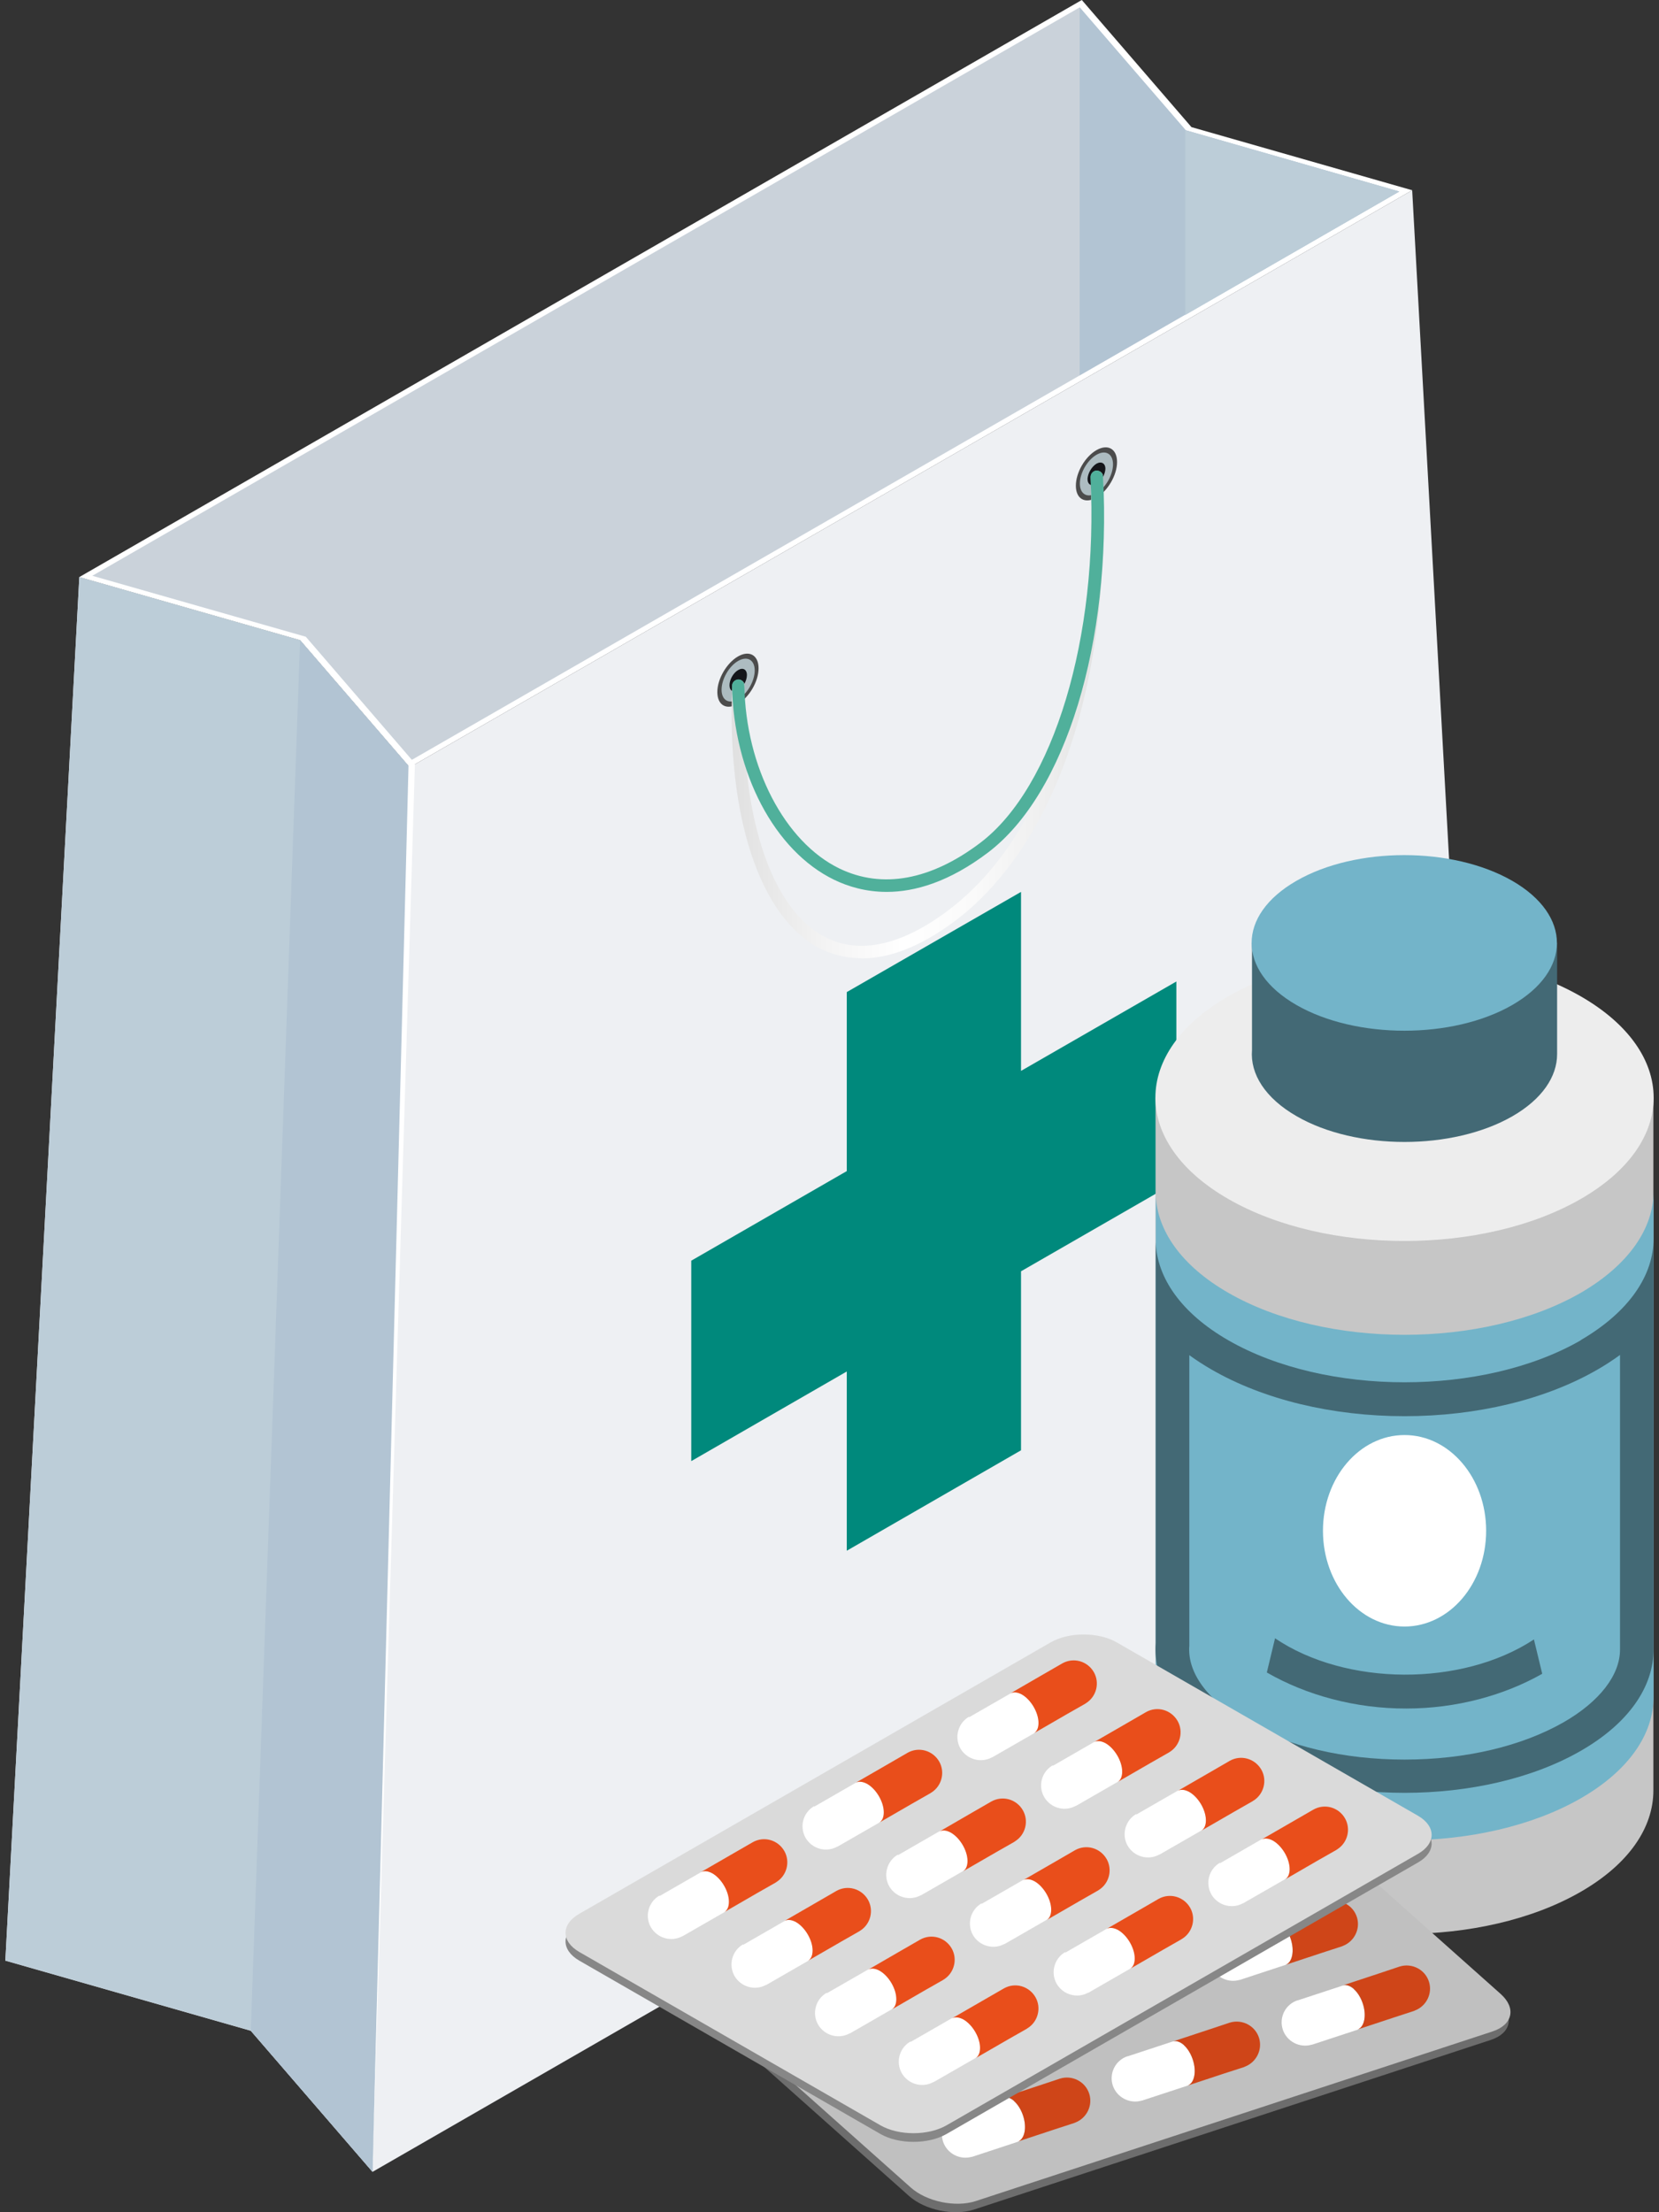 <svg width="36" height="48" viewBox="0 0 36 48" fill="none" xmlns="http://www.w3.org/2000/svg">
<rect x="0" y="0" width="36" height="48" fill="#333333" stroke="none"/>
<path d="M6.512 13.891L8.891 16.649L30.645 4.128L25.854 2.758L23.475 0L1.721 12.521L6.512 13.891Z" fill="white"/>
<path d="M2.003 12.493L6.636 13.816L8.937 16.487L19.653 10.319L30.364 4.155L25.73 2.826L23.429 0.16L12.713 6.329L2.003 12.493Z" fill="#CAD2DA"/>
<path d="M23.429 0.16V8.144L30.363 4.155L25.73 2.826L23.429 0.16Z" fill="#B2C4D3"/>
<path d="M25.72 6.835L30.363 4.156L25.72 2.827V6.835Z" fill="#BCCDD8"/>
<path d="M30.644 4.128L32.249 33.215L8.084 47.124L5.442 44.063L0.116 42.541L1.721 12.521L6.511 13.891L8.89 16.649L30.644 4.128Z" fill="#EEF0F3"/>
<path d="M8.084 47.123L5.442 44.062L0.116 42.541L1.721 12.521L6.511 13.89L8.89 16.648L8.084 47.123Z" fill="#BCCDD8"/>
<path d="M8.084 47.124L5.442 44.062L6.512 13.891L8.891 16.648L8.084 47.124Z" fill="#B2C4D3"/>
<path d="M25.527 21.296L22.156 23.236V19.352L18.375 21.526V25.41L15 27.354V31.703L18.375 29.758V33.647L22.156 31.468V27.584L25.527 25.644V21.296Z" fill="#00897C"/>
<path d="M9.006 16.488L8.084 47.124L8.868 16.483L9.006 16.488Z" fill="white"/>
<path d="M24.24 10.025C24.24 9.74 24.042 9.625 23.793 9.767C23.544 9.91 23.346 10.254 23.346 10.539C23.346 10.824 23.544 10.939 23.793 10.797C24.038 10.654 24.24 10.31 24.24 10.025Z" fill="#4C4C4C"/>
<path d="M24.152 10.075C24.152 9.845 23.991 9.753 23.793 9.868C23.595 9.983 23.433 10.263 23.433 10.493C23.433 10.723 23.595 10.815 23.793 10.7C23.991 10.585 24.152 10.305 24.152 10.075Z" fill="#ADBCC1"/>
<path d="M23.987 10.172C23.987 10.052 23.899 10.002 23.793 10.061C23.687 10.126 23.604 10.273 23.599 10.392C23.599 10.512 23.682 10.562 23.793 10.503C23.899 10.443 23.982 10.296 23.987 10.172Z" fill="#14161A"/>
<path d="M16.461 14.501C16.461 14.216 16.262 14.101 16.013 14.244C15.769 14.386 15.566 14.731 15.566 15.016C15.566 15.301 15.764 15.416 16.013 15.273C16.258 15.131 16.461 14.786 16.461 14.501Z" fill="#4C4C4C"/>
<path d="M16.377 14.547C16.377 14.318 16.216 14.226 16.017 14.341C15.819 14.455 15.658 14.736 15.658 14.966C15.658 15.195 15.819 15.287 16.017 15.172C16.216 15.057 16.377 14.777 16.377 14.547Z" fill="#ADBCC1"/>
<path d="M16.208 14.648C16.208 14.524 16.12 14.478 16.019 14.538C15.913 14.598 15.83 14.745 15.83 14.869C15.83 14.988 15.913 15.039 16.019 14.979C16.125 14.919 16.208 14.768 16.208 14.648Z" fill="#14161A"/>
<g style="mix-blend-mode:multiply">
<path d="M18.698 20.791C18.325 20.791 18.016 20.694 17.776 20.57C16.49 19.899 15.766 17.715 15.89 14.875C15.89 14.801 15.959 14.746 16.029 14.746C16.102 14.746 16.162 14.81 16.158 14.884C16.038 17.619 16.706 19.706 17.901 20.331C18.643 20.717 19.57 20.515 20.584 19.747C23.581 17.472 23.738 12.42 23.669 10.352C23.669 10.278 23.724 10.214 23.798 10.214C23.881 10.214 23.936 10.269 23.936 10.343C24.024 12.848 23.715 15.004 23.023 16.759C22.332 18.506 21.405 19.467 20.75 19.963C19.925 20.588 19.242 20.795 18.698 20.795V20.791Z" fill="url(#paint0_linear_543_12177)"/>
</g>
<path d="M19.242 19.352C18.79 19.352 18.407 19.237 18.103 19.09C16.807 18.464 15.918 16.768 15.885 14.879C15.885 14.806 15.945 14.746 16.019 14.741C16.093 14.741 16.153 14.801 16.153 14.874C16.18 16.64 17.029 18.271 18.218 18.846C19.145 19.292 20.201 19.099 21.275 18.285C22.861 17.081 23.843 13.822 23.664 10.351C23.664 10.278 23.719 10.214 23.793 10.209C23.866 10.209 23.931 10.264 23.936 10.338C24.125 13.946 23.12 17.223 21.441 18.497C20.598 19.136 19.855 19.352 19.242 19.352Z" fill="#50B09B"/>
<path d="M25.075 23.819V38.712C25.01 39.553 25.536 40.408 26.651 41.051C28.763 42.265 32.184 42.265 34.296 41.051C35.352 40.445 35.878 39.65 35.878 38.85V23.814H25.07L25.075 23.819Z" fill="#C6C6C6"/>
<path d="M34.3 21.617C36.412 22.831 36.412 24.802 34.3 26.016C32.188 27.23 28.767 27.23 26.655 26.016C24.544 24.802 24.544 22.831 26.655 21.617C28.767 20.404 32.188 20.404 34.3 21.617Z" fill="#EDEDED"/>
<path d="M27.168 20.459V22.785C27.127 23.3 27.449 23.824 28.136 24.219C29.427 24.964 31.525 24.964 32.821 24.219C33.466 23.847 33.789 23.359 33.789 22.872V20.459H27.173H27.168Z" fill="#436975"/>
<path d="M32.816 19.112C34.108 19.857 34.108 21.061 32.816 21.806C31.525 22.55 29.427 22.55 28.132 21.806C26.836 21.061 26.836 19.857 28.132 19.112C29.423 18.368 31.521 18.368 32.816 19.112Z" fill="#73B4C9"/>
<path d="M34.301 28.052C32.189 29.266 28.768 29.266 26.656 28.052C25.632 27.464 25.107 26.696 25.079 25.924V36.68C25.015 37.521 25.54 38.376 26.656 39.02C28.768 40.233 32.189 40.233 34.301 39.02C35.356 38.413 35.882 37.618 35.882 36.818V25.851C35.882 26.646 35.352 27.441 34.301 28.052Z" fill="#73B4C9"/>
<path d="M34.301 29.082C32.189 30.296 28.768 30.296 26.656 29.082C25.632 28.494 25.107 27.726 25.079 26.954V35.651C25.015 36.492 25.54 37.347 26.656 37.99C28.768 39.204 32.189 39.204 34.301 37.99C35.356 37.384 35.882 36.589 35.882 35.789V26.876C35.882 27.671 35.352 28.466 34.301 29.078V29.082Z" fill="#436975"/>
<path d="M30.479 38.179C29.16 38.179 27.933 37.889 27.021 37.365C26.204 36.896 25.762 36.29 25.808 35.711V35.655V29.404C25.96 29.514 26.117 29.616 26.292 29.717C27.422 30.369 28.911 30.728 30.479 30.728C32.046 30.728 33.536 30.369 34.665 29.717C34.84 29.616 35.002 29.51 35.154 29.399V35.793C35.154 36.345 34.711 36.919 33.937 37.365C33.024 37.889 31.797 38.179 30.479 38.179Z" fill="#73B4C9"/>
<path d="M27.67 35.54C27.61 35.788 27.55 36.041 27.49 36.289C28.334 36.776 29.404 37.075 30.519 37.071C31.603 37.071 32.64 36.786 33.466 36.317C33.406 36.069 33.346 35.82 33.286 35.572C31.723 36.602 29.205 36.588 27.665 35.545L27.67 35.54Z" fill="#436975"/>
<path d="M32.249 33.214C32.249 34.364 31.456 35.292 30.478 35.292C29.501 35.292 28.708 34.364 28.708 33.214C28.708 32.065 29.501 31.137 30.478 31.137C31.456 31.137 32.249 32.065 32.249 33.214Z" fill="white"/>
<path d="M32.355 44.26L21.137 47.942C20.699 48.084 20.072 47.956 19.726 47.648L14.101 42.637C13.76 42.334 13.834 41.971 14.272 41.824L25.49 38.142C25.928 37.999 26.555 38.128 26.901 38.436L32.526 43.446C32.867 43.75 32.793 44.113 32.355 44.26Z" fill="#6D6D6D"/>
<path d="M32.392 44.076L21.174 47.758C20.736 47.901 20.109 47.772 19.763 47.464L14.138 42.454C13.797 42.15 13.87 41.787 14.309 41.64L25.527 37.958C25.965 37.816 26.592 37.944 26.938 38.252L32.563 43.263C32.904 43.566 32.83 43.929 32.392 44.076Z" fill="#C0C0C0"/>
<path d="M23.465 39.194L24.442 38.873C24.512 38.85 24.599 38.873 24.687 38.951C24.857 39.103 24.959 39.406 24.913 39.627C24.89 39.737 24.839 39.801 24.77 39.829L23.792 40.151C23.792 40.151 23.779 40.155 23.769 40.155C23.511 40.229 23.234 40.086 23.147 39.829C23.059 39.562 23.202 39.277 23.47 39.19L23.465 39.194Z" fill="white"/>
<path d="M24.691 38.947C24.862 39.099 24.963 39.402 24.917 39.623C24.894 39.733 24.843 39.797 24.774 39.825L25.567 39.563L25.991 39.425C25.991 39.425 26.015 39.416 26.024 39.411C26.268 39.315 26.402 39.043 26.323 38.791C26.24 38.524 25.954 38.377 25.687 38.46L25.244 38.607L24.451 38.869C24.521 38.846 24.608 38.869 24.696 38.947H24.691Z" fill="#CF4518"/>
<path d="M25.029 40.597L26.006 40.275C26.075 40.252 26.163 40.275 26.251 40.353C26.421 40.505 26.523 40.808 26.477 41.029C26.453 41.139 26.403 41.204 26.334 41.231L25.356 41.553C25.356 41.553 25.342 41.557 25.333 41.557C25.075 41.631 24.798 41.489 24.711 41.231C24.623 40.965 24.766 40.68 25.033 40.592L25.029 40.597Z" fill="white"/>
<path d="M26.25 40.348C26.421 40.5 26.523 40.803 26.476 41.024C26.453 41.134 26.403 41.199 26.334 41.226L27.127 40.964L27.551 40.826C27.551 40.826 27.574 40.817 27.583 40.812C27.827 40.716 27.961 40.445 27.883 40.192C27.8 39.925 27.514 39.778 27.246 39.861L26.804 40.008L26.011 40.27C26.08 40.247 26.168 40.27 26.255 40.348H26.25Z" fill="#CF4518"/>
<path d="M26.591 41.999L27.569 41.677C27.638 41.654 27.726 41.677 27.813 41.756C27.984 41.907 28.085 42.211 28.039 42.431C28.016 42.542 27.965 42.606 27.896 42.633L26.919 42.955C26.919 42.955 26.905 42.96 26.895 42.96C26.637 43.033 26.361 42.891 26.273 42.633C26.186 42.367 26.328 42.082 26.596 41.995L26.591 41.999Z" fill="white"/>
<path d="M27.813 41.755C27.984 41.907 28.085 42.21 28.039 42.431C28.016 42.541 27.965 42.606 27.896 42.633L28.689 42.371L29.113 42.233C29.113 42.233 29.136 42.224 29.145 42.22C29.39 42.123 29.524 41.852 29.445 41.599C29.362 41.333 29.076 41.185 28.809 41.268L28.366 41.415L27.573 41.677C27.642 41.654 27.73 41.677 27.818 41.755H27.813Z" fill="#CF4518"/>
<path d="M28.155 43.405L29.133 43.084C29.202 43.061 29.289 43.084 29.377 43.162C29.548 43.313 29.649 43.617 29.603 43.837C29.58 43.948 29.529 44.012 29.46 44.04L28.483 44.361C28.483 44.361 28.469 44.366 28.459 44.366C28.201 44.44 27.925 44.297 27.837 44.04C27.749 43.773 27.892 43.488 28.16 43.401L28.155 43.405Z" fill="white"/>
<path d="M29.377 43.157C29.548 43.308 29.649 43.612 29.603 43.832C29.58 43.943 29.529 44.007 29.46 44.035L30.253 43.773L30.677 43.635C30.677 43.635 30.7 43.626 30.709 43.621C30.954 43.525 31.088 43.253 31.009 43.001C30.926 42.734 30.64 42.587 30.373 42.669L29.93 42.817L29.137 43.079C29.206 43.056 29.294 43.079 29.382 43.157H29.377Z" fill="#CF4518"/>
<path d="M19.782 40.408L20.759 40.087C20.828 40.064 20.916 40.087 21.003 40.165C21.174 40.316 21.276 40.62 21.229 40.84C21.206 40.951 21.156 41.015 21.087 41.043L20.109 41.364C20.109 41.364 20.095 41.369 20.086 41.369C19.828 41.443 19.551 41.3 19.463 41.043C19.376 40.776 19.519 40.491 19.786 40.404L19.782 40.408Z" fill="white"/>
<path d="M21.003 40.165C21.174 40.316 21.276 40.62 21.229 40.84C21.206 40.951 21.156 41.015 21.086 41.042L21.88 40.781L22.304 40.643C22.304 40.643 22.327 40.633 22.336 40.629C22.58 40.532 22.714 40.261 22.636 40.008C22.553 39.742 22.267 39.595 21.999 39.677L21.557 39.824L20.764 40.086C20.833 40.063 20.92 40.086 21.008 40.165H21.003Z" fill="#CF4518"/>
<path d="M21.346 41.816L22.323 41.494C22.392 41.471 22.48 41.494 22.567 41.572C22.738 41.724 22.84 42.027 22.793 42.248C22.77 42.358 22.72 42.422 22.651 42.45L21.673 42.772C21.673 42.772 21.659 42.776 21.65 42.776C21.392 42.85 21.115 42.707 21.027 42.45C20.94 42.183 21.083 41.898 21.35 41.811L21.346 41.816Z" fill="white"/>
<path d="M22.567 41.567C22.738 41.719 22.839 42.022 22.793 42.243C22.77 42.353 22.72 42.417 22.65 42.445L23.443 42.183L23.868 42.045C23.868 42.045 23.891 42.036 23.9 42.031C24.144 41.935 24.278 41.663 24.2 41.411C24.117 41.144 23.831 40.997 23.563 41.08L23.121 41.227L22.328 41.489C22.397 41.466 22.484 41.489 22.572 41.567H22.567Z" fill="#CF4518"/>
<path d="M22.908 43.217L23.886 42.895C23.955 42.872 24.042 42.895 24.13 42.973C24.301 43.125 24.402 43.428 24.356 43.649C24.333 43.759 24.282 43.824 24.213 43.851L23.235 44.173C23.235 44.173 23.222 44.178 23.212 44.178C22.954 44.251 22.678 44.109 22.59 43.851C22.502 43.585 22.645 43.3 22.913 43.212L22.908 43.217Z" fill="white"/>
<path d="M24.13 42.968C24.3 43.12 24.402 43.423 24.356 43.644C24.333 43.754 24.282 43.819 24.213 43.846L25.006 43.584L25.43 43.446C25.43 43.446 25.453 43.437 25.462 43.432C25.707 43.336 25.84 43.065 25.762 42.812C25.679 42.545 25.393 42.398 25.126 42.481L24.683 42.628L23.89 42.89C23.959 42.867 24.047 42.89 24.134 42.968H24.13Z" fill="#CF4518"/>
<path d="M24.467 44.618L25.444 44.297C25.513 44.274 25.601 44.297 25.689 44.375C25.859 44.526 25.961 44.83 25.915 45.05C25.891 45.161 25.841 45.225 25.771 45.253L24.794 45.574C24.794 45.574 24.78 45.579 24.771 45.579C24.513 45.653 24.236 45.51 24.148 45.253C24.061 44.986 24.204 44.701 24.471 44.614L24.467 44.618Z" fill="white"/>
<path d="M25.689 44.374C25.859 44.526 25.96 44.83 25.914 45.05C25.891 45.16 25.841 45.225 25.771 45.252L26.564 44.99L26.989 44.853C26.989 44.853 27.012 44.843 27.021 44.839C27.265 44.742 27.399 44.471 27.321 44.218C27.238 43.952 26.952 43.804 26.684 43.887L26.242 44.034L25.449 44.296C25.518 44.273 25.605 44.296 25.693 44.374H25.689Z" fill="#CF4518"/>
<path d="M16.098 41.626L17.076 41.304C17.145 41.281 17.233 41.304 17.32 41.383C17.491 41.534 17.592 41.838 17.546 42.058C17.523 42.169 17.472 42.233 17.403 42.261L16.426 42.582C16.426 42.582 16.412 42.587 16.403 42.587C16.144 42.66 15.868 42.518 15.78 42.261C15.693 41.994 15.835 41.709 16.103 41.621L16.098 41.626Z" fill="white"/>
<path d="M17.321 41.378C17.492 41.53 17.593 41.834 17.547 42.054C17.524 42.164 17.473 42.229 17.404 42.256L18.197 41.994L18.621 41.856C18.621 41.856 18.644 41.847 18.654 41.843C18.898 41.746 19.032 41.475 18.953 41.222C18.87 40.956 18.584 40.809 18.317 40.891L17.874 41.038L17.081 41.3C17.151 41.277 17.238 41.3 17.326 41.378H17.321Z" fill="#CF4518"/>
<path d="M17.661 43.029L18.639 42.707C18.708 42.684 18.795 42.707 18.883 42.785C19.053 42.937 19.155 43.24 19.109 43.461C19.086 43.571 19.035 43.635 18.966 43.663L17.988 43.985C17.988 43.985 17.975 43.989 17.965 43.989C17.707 44.063 17.43 43.92 17.343 43.663C17.255 43.396 17.398 43.111 17.666 43.024L17.661 43.029Z" fill="white"/>
<path d="M18.884 42.785C19.054 42.936 19.156 43.24 19.11 43.46C19.087 43.571 19.036 43.635 18.967 43.663L19.76 43.401L20.184 43.263C20.184 43.263 20.207 43.254 20.216 43.249C20.461 43.152 20.594 42.881 20.516 42.628C20.433 42.362 20.147 42.215 19.88 42.297L19.437 42.444L18.644 42.706C18.713 42.684 18.801 42.706 18.888 42.785H18.884Z" fill="#CF4518"/>
<path d="M19.22 44.431L20.197 44.109C20.266 44.086 20.354 44.109 20.442 44.187C20.612 44.339 20.713 44.642 20.667 44.863C20.644 44.973 20.594 45.038 20.524 45.065L19.547 45.387C19.547 45.387 19.533 45.392 19.524 45.392C19.266 45.465 18.989 45.323 18.901 45.065C18.814 44.798 18.957 44.514 19.224 44.426L19.22 44.431Z" fill="white"/>
<path d="M20.441 44.187C20.612 44.339 20.713 44.642 20.667 44.863C20.644 44.973 20.594 45.037 20.524 45.065L21.317 44.803L21.742 44.665C21.742 44.665 21.765 44.656 21.774 44.651C22.018 44.555 22.152 44.283 22.074 44.031C21.991 43.764 21.705 43.617 21.437 43.7L20.995 43.847L20.202 44.109C20.271 44.086 20.358 44.109 20.446 44.187H20.441Z" fill="#CF4518"/>
<path d="M20.783 45.837L21.761 45.515C21.83 45.492 21.918 45.515 22.005 45.593C22.176 45.745 22.277 46.048 22.231 46.269C22.208 46.38 22.157 46.444 22.088 46.471L21.111 46.793C21.111 46.793 21.097 46.798 21.088 46.798C20.829 46.871 20.553 46.729 20.465 46.471C20.378 46.205 20.52 45.92 20.788 45.833L20.783 45.837Z" fill="white"/>
<path d="M22.005 45.588C22.176 45.74 22.277 46.043 22.231 46.264C22.208 46.374 22.157 46.439 22.088 46.466L22.881 46.204L23.305 46.066C23.305 46.066 23.328 46.057 23.338 46.053C23.582 45.956 23.716 45.685 23.637 45.432C23.554 45.166 23.268 45.018 23.001 45.101L22.558 45.248L21.765 45.51C21.834 45.487 21.922 45.51 22.01 45.588H22.005Z" fill="#CF4518"/>
<path d="M30.768 40.413L20.542 46.301C20.145 46.531 19.5 46.531 19.103 46.301L12.57 42.541C12.173 42.311 12.173 41.939 12.57 41.714L22.796 35.826C23.193 35.596 23.838 35.596 24.235 35.826L30.768 39.586C31.165 39.816 31.165 40.188 30.768 40.413Z" fill="#878787"/>
<path d="M30.769 40.225L20.542 46.113C20.145 46.343 19.5 46.343 19.103 46.113L12.57 42.353C12.173 42.123 12.173 41.751 12.57 41.525L22.797 35.637C23.193 35.407 23.839 35.407 24.235 35.637L30.769 39.397C31.165 39.627 31.165 39.999 30.769 40.225Z" fill="#DADADA"/>
<path d="M21.031 37.259L21.926 36.745C21.99 36.708 22.078 36.712 22.179 36.767C22.378 36.882 22.539 37.158 22.539 37.383C22.539 37.494 22.502 37.572 22.437 37.609L21.543 38.123C21.543 38.123 21.529 38.133 21.52 38.133C21.28 38.261 20.98 38.174 20.842 37.94C20.704 37.7 20.787 37.388 21.026 37.25L21.031 37.259Z" fill="white"/>
<path d="M22.175 36.767C22.373 36.882 22.535 37.158 22.535 37.383C22.535 37.494 22.498 37.572 22.433 37.609L23.157 37.19L23.544 36.97C23.544 36.97 23.563 36.956 23.572 36.951C23.793 36.809 23.867 36.515 23.738 36.285C23.6 36.041 23.295 35.954 23.051 36.092L22.645 36.326L21.921 36.745C21.986 36.708 22.073 36.712 22.175 36.767Z" fill="#E94E1B"/>
<path d="M22.848 38.313L23.742 37.798C23.807 37.761 23.894 37.766 23.996 37.821C24.194 37.936 24.355 38.212 24.355 38.437C24.355 38.547 24.319 38.626 24.254 38.662L23.36 39.177C23.36 39.177 23.346 39.186 23.337 39.186C23.097 39.315 22.797 39.228 22.659 38.993C22.52 38.75 22.603 38.442 22.843 38.304L22.848 38.313Z" fill="white"/>
<path d="M23.992 37.825C24.19 37.94 24.351 38.216 24.351 38.441C24.351 38.551 24.314 38.63 24.25 38.666L24.974 38.248L25.361 38.027C25.361 38.027 25.38 38.014 25.389 38.009C25.61 37.867 25.684 37.572 25.555 37.343C25.416 37.099 25.112 37.011 24.868 37.149L24.462 37.384L23.738 37.802C23.803 37.765 23.89 37.77 23.992 37.825Z" fill="#E94E1B"/>
<path d="M24.66 39.37L25.555 38.855C25.619 38.818 25.707 38.823 25.808 38.878C26.007 38.993 26.168 39.269 26.168 39.494C26.168 39.604 26.131 39.682 26.067 39.719L25.172 40.234C25.172 40.234 25.158 40.243 25.149 40.243C24.909 40.372 24.61 40.284 24.471 40.05C24.333 39.811 24.416 39.498 24.656 39.36L24.66 39.37Z" fill="white"/>
<path d="M25.808 38.882C26.007 38.997 26.168 39.273 26.168 39.498C26.168 39.608 26.131 39.686 26.067 39.723L26.791 39.305L27.178 39.084C27.178 39.084 27.196 39.07 27.206 39.066C27.427 38.923 27.501 38.629 27.372 38.399C27.233 38.156 26.929 38.068 26.685 38.206L26.279 38.441L25.555 38.859C25.619 38.822 25.707 38.827 25.808 38.882Z" fill="#E94E1B"/>
<path d="M26.477 40.426L27.371 39.911C27.436 39.875 27.523 39.879 27.625 39.934C27.823 40.049 27.984 40.325 27.984 40.55C27.984 40.661 27.948 40.739 27.883 40.776L26.988 41.29C26.988 41.29 26.975 41.3 26.965 41.3C26.726 41.428 26.426 41.341 26.288 41.107C26.149 40.863 26.232 40.555 26.472 40.417L26.477 40.426Z" fill="white"/>
<path d="M27.625 39.939C27.823 40.054 27.985 40.33 27.985 40.555C27.985 40.666 27.948 40.744 27.883 40.781L28.607 40.362L28.994 40.142C28.994 40.142 29.013 40.128 29.022 40.123C29.243 39.981 29.317 39.687 29.188 39.457C29.05 39.213 28.745 39.126 28.501 39.264L28.095 39.498L27.371 39.916C27.436 39.88 27.523 39.884 27.625 39.939Z" fill="#E94E1B"/>
<path d="M17.671 39.199L18.565 38.684C18.63 38.647 18.717 38.652 18.819 38.707C19.017 38.822 19.178 39.098 19.178 39.323C19.178 39.433 19.141 39.511 19.077 39.548L18.182 40.063C18.182 40.063 18.169 40.072 18.159 40.072C17.919 40.201 17.62 40.113 17.482 39.879C17.343 39.635 17.426 39.327 17.666 39.19L17.671 39.199Z" fill="white"/>
<path d="M18.819 38.707C19.017 38.822 19.178 39.098 19.178 39.323C19.178 39.433 19.142 39.511 19.077 39.548L19.801 39.13L20.188 38.909C20.188 38.909 20.207 38.895 20.216 38.891C20.437 38.748 20.511 38.454 20.382 38.224C20.244 37.981 19.939 37.893 19.695 38.031L19.289 38.266L18.565 38.684C18.63 38.647 18.717 38.652 18.819 38.707Z" fill="#E94E1B"/>
<path d="M19.487 40.252L20.381 39.737C20.446 39.7 20.534 39.705 20.635 39.76C20.833 39.874 20.995 40.15 20.995 40.376C20.995 40.486 20.958 40.564 20.893 40.601L19.999 41.116C19.999 41.116 19.985 41.125 19.976 41.125C19.736 41.254 19.436 41.166 19.298 40.932C19.16 40.693 19.243 40.38 19.482 40.242L19.487 40.252Z" fill="white"/>
<path d="M20.635 39.765C20.833 39.88 20.995 40.155 20.995 40.38C20.995 40.491 20.958 40.569 20.893 40.606L21.617 40.188L22.005 39.967C22.005 39.967 22.023 39.953 22.032 39.948C22.254 39.806 22.327 39.512 22.198 39.282C22.06 39.038 21.756 38.951 21.511 39.089L21.105 39.323L20.382 39.742C20.446 39.705 20.534 39.709 20.635 39.765Z" fill="#E94E1B"/>
<path d="M21.303 41.308L22.198 40.793C22.262 40.757 22.35 40.761 22.451 40.816C22.65 40.931 22.811 41.207 22.811 41.432C22.811 41.542 22.774 41.621 22.71 41.657L21.815 42.172C21.815 42.172 21.801 42.181 21.792 42.181C21.552 42.31 21.253 42.223 21.114 41.988C20.976 41.745 21.059 41.437 21.299 41.299L21.303 41.308Z" fill="white"/>
<path d="M22.452 40.821C22.65 40.936 22.811 41.212 22.811 41.437C22.811 41.547 22.774 41.626 22.71 41.662L23.434 41.244L23.821 41.023C23.821 41.023 23.839 41.01 23.849 41.005C24.07 40.863 24.144 40.568 24.015 40.339C23.876 40.095 23.572 40.008 23.328 40.145L22.922 40.38L22.198 40.798C22.262 40.761 22.35 40.766 22.452 40.821Z" fill="#E94E1B"/>
<path d="M23.12 42.366L24.014 41.851C24.079 41.814 24.166 41.819 24.268 41.874C24.466 41.989 24.628 42.265 24.628 42.49C24.628 42.6 24.591 42.678 24.526 42.715L23.632 43.23C23.632 43.23 23.618 43.239 23.608 43.239C23.369 43.368 23.069 43.28 22.931 43.046C22.792 42.807 22.875 42.494 23.115 42.356L23.12 42.366Z" fill="white"/>
<path d="M24.264 41.878C24.462 41.993 24.623 42.269 24.623 42.494C24.623 42.604 24.586 42.682 24.522 42.719L25.246 42.301L25.633 42.08C25.633 42.08 25.651 42.066 25.661 42.062C25.882 41.919 25.956 41.625 25.827 41.395C25.688 41.152 25.384 41.064 25.14 41.202L24.734 41.437L24.01 41.855C24.075 41.818 24.162 41.823 24.264 41.878Z" fill="#E94E1B"/>
<path d="M14.314 41.139L15.208 40.624C15.273 40.588 15.361 40.592 15.462 40.647C15.66 40.762 15.822 41.038 15.822 41.263C15.822 41.374 15.785 41.452 15.72 41.489L14.826 42.003C14.826 42.003 14.812 42.013 14.803 42.013C14.563 42.141 14.263 42.054 14.125 41.819C13.986 41.58 14.069 41.268 14.309 41.13L14.314 41.139Z" fill="white"/>
<path d="M15.458 40.647C15.656 40.762 15.817 41.038 15.817 41.263C15.817 41.374 15.78 41.452 15.716 41.489L16.44 41.07L16.827 40.85C16.827 40.85 16.846 40.836 16.855 40.831C17.076 40.689 17.15 40.395 17.021 40.165C16.882 39.921 16.578 39.834 16.334 39.972L15.928 40.206L15.204 40.624C15.269 40.588 15.356 40.592 15.458 40.647Z" fill="#E94E1B"/>
<path d="M16.129 42.197L17.024 41.682C17.088 41.645 17.176 41.65 17.277 41.705C17.476 41.82 17.637 42.096 17.637 42.321C17.637 42.431 17.6 42.509 17.536 42.546L16.641 43.061C16.641 43.061 16.627 43.07 16.618 43.07C16.378 43.199 16.079 43.111 15.94 42.877C15.802 42.633 15.885 42.325 16.125 42.188L16.129 42.197Z" fill="white"/>
<path d="M17.273 41.705C17.471 41.82 17.633 42.096 17.633 42.321C17.633 42.431 17.596 42.509 17.531 42.546L18.255 42.128L18.642 41.907C18.642 41.907 18.661 41.894 18.67 41.889C18.892 41.746 18.965 41.452 18.836 41.222C18.698 40.979 18.393 40.891 18.149 41.029L17.743 41.264L17.02 41.682C17.084 41.645 17.172 41.65 17.273 41.705Z" fill="#E94E1B"/>
<path d="M17.942 43.249L18.836 42.735C18.901 42.698 18.988 42.703 19.09 42.758C19.288 42.873 19.45 43.148 19.45 43.374C19.45 43.484 19.413 43.562 19.348 43.599L18.454 44.114C18.454 44.114 18.44 44.123 18.43 44.123C18.191 44.252 17.891 44.164 17.753 43.93C17.614 43.691 17.697 43.378 17.937 43.24L17.942 43.249Z" fill="white"/>
<path d="M19.09 42.762C19.288 42.877 19.45 43.152 19.45 43.378C19.45 43.488 19.413 43.566 19.348 43.603L20.072 43.184L20.459 42.964C20.459 42.964 20.478 42.95 20.487 42.946C20.708 42.803 20.782 42.509 20.653 42.279C20.515 42.035 20.21 41.948 19.966 42.086L19.56 42.32L18.836 42.739C18.901 42.702 18.989 42.706 19.09 42.762Z" fill="#E94E1B"/>
<path d="M19.759 44.306L20.654 43.791C20.718 43.755 20.806 43.759 20.907 43.814C21.105 43.929 21.267 44.205 21.267 44.43C21.267 44.541 21.23 44.619 21.166 44.656L20.271 45.17C20.271 45.17 20.257 45.179 20.248 45.179C20.008 45.308 19.709 45.221 19.57 44.986C19.432 44.743 19.515 44.435 19.755 44.297L19.759 44.306Z" fill="white"/>
<path d="M20.907 43.819C21.106 43.934 21.267 44.21 21.267 44.435C21.267 44.545 21.23 44.624 21.166 44.66L21.89 44.242L22.277 44.022C22.277 44.022 22.295 44.008 22.305 44.003C22.526 43.861 22.6 43.566 22.471 43.337C22.332 43.093 22.028 43.006 21.784 43.144L21.378 43.378L20.654 43.796C20.718 43.76 20.806 43.764 20.907 43.819Z" fill="#E94E1B"/>
<defs>
<linearGradient id="paint0_linear_543_12177" x1="15.876" y1="15.5" x2="23.95" y2="15.5" gradientUnits="userSpaceOnUse">
<stop stop-color="#E0E0E0"/>
<stop offset="0.26" stop-color="#F4F4F4"/>
<stop offset="0.46" stop-color="white"/>
<stop offset="0.65" stop-color="#FAFAFA"/>
<stop offset="0.85" stop-color="#EEEEEE"/>
<stop offset="1" stop-color="#E0E0E0"/>
</linearGradient>
</defs>
</svg>
